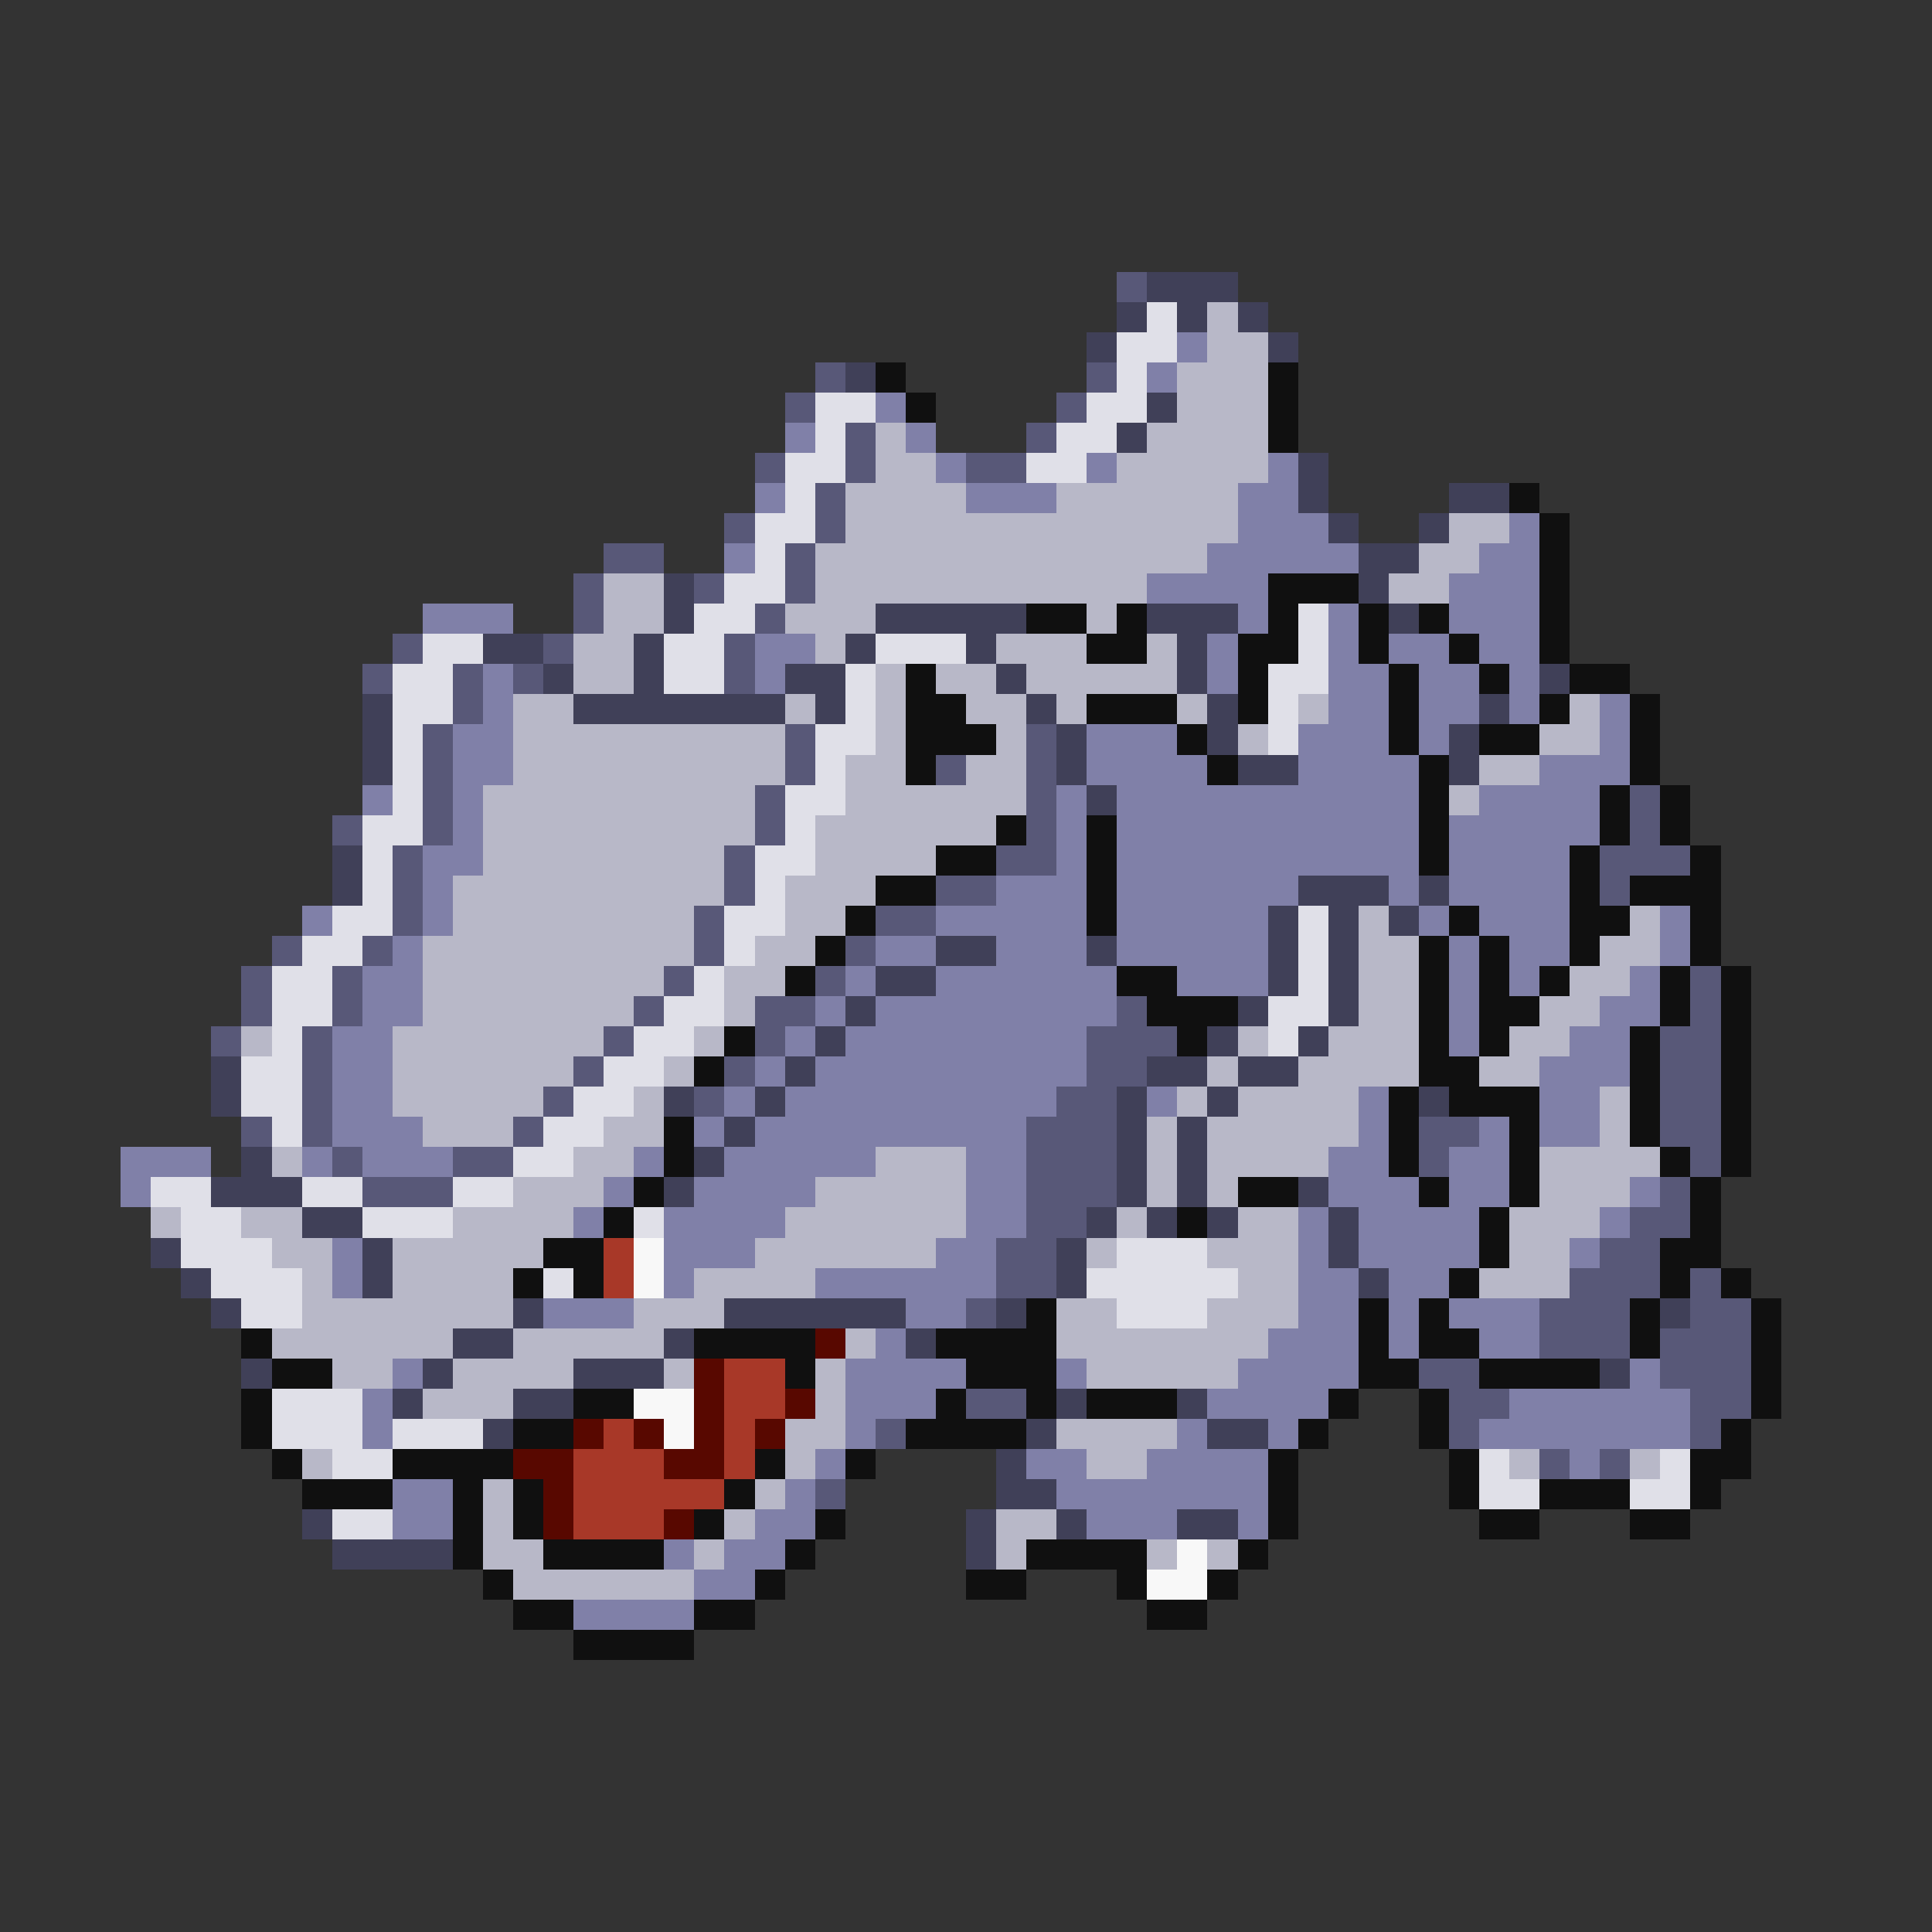 <svg xmlns="http://www.w3.org/2000/svg" viewBox="0 -0.5 64 64" shape-rendering="crispEdges">
<rect x="0" y="-0.5" width="64" height="64" fill="#333333" stroke="none"/>
<path stroke="#585878" d="M37 9h1M27 12h1M36 12h1M26 13h1M35 13h1M28 14h1M34 14h1M25 15h1M28 15h1M32 15h2M27 16h1M24 17h1M27 17h1M20 18h2M26 18h1M19 19h1M23 19h1M26 19h1M19 20h1M25 20h1M13 21h1M18 21h1M24 21h1M12 22h1M15 22h1M17 22h1M24 22h1M15 23h1M14 24h1M26 24h1M34 24h1M14 25h1M26 25h1M31 25h1M34 25h1M14 26h1M25 26h1M34 26h1M54 26h1M11 27h1M14 27h1M25 27h1M34 27h1M54 27h1M13 28h1M24 28h1M33 28h2M53 28h3M13 29h1M24 29h1M31 29h2M53 29h1M13 30h1M23 30h1M29 30h2M9 31h1M12 31h1M23 31h1M28 31h1M8 32h1M11 32h1M22 32h1M27 32h1M56 32h1M8 33h1M11 33h1M21 33h1M25 33h2M37 33h1M56 33h1M7 34h1M10 34h1M20 34h1M25 34h1M36 34h3M55 34h2M10 35h1M19 35h1M24 35h1M36 35h2M55 35h2M10 36h1M18 36h1M23 36h1M35 36h2M55 36h2M8 37h1M10 37h1M17 37h1M34 37h3M47 37h2M55 37h2M11 38h1M15 38h2M34 38h3M47 38h1M56 38h1M12 39h3M34 39h3M55 39h1M34 40h2M54 40h2M33 41h2M53 41h2M33 42h2M52 42h3M56 42h1M32 43h1M51 43h3M56 43h2M51 44h3M55 44h3M47 45h2M55 45h3M32 46h2M48 46h2M56 46h2M29 47h1M48 47h1M56 47h1M51 48h1M53 48h1M27 49h1" />
<path stroke="#404058" d="M38 9h3M37 10h1M39 10h1M41 10h1M36 11h1M42 11h1M28 12h1M38 13h1M37 14h1M43 15h1M43 16h1M48 16h2M44 17h1M47 17h1M45 18h2M22 19h1M45 19h1M22 20h1M29 20h5M38 20h3M46 20h1M16 21h2M21 21h1M28 21h1M32 21h1M39 21h1M18 22h1M21 22h1M26 22h2M33 22h1M39 22h1M51 22h1M12 23h1M19 23h7M27 23h1M34 23h1M40 23h1M49 23h1M12 24h1M35 24h1M40 24h1M48 24h1M12 25h1M35 25h1M41 25h2M48 25h1M36 26h1M11 28h1M11 29h1M43 29h3M47 29h1M42 30h1M44 30h1M46 30h1M31 31h2M36 31h1M42 31h1M44 31h1M29 32h2M42 32h1M44 32h1M28 33h1M41 33h1M44 33h1M27 34h1M40 34h1M43 34h1M7 35h1M26 35h1M38 35h2M41 35h2M7 36h1M22 36h1M25 36h1M37 36h1M40 36h1M47 36h1M24 37h1M37 37h1M39 37h1M8 38h1M23 38h1M37 38h1M39 38h1M7 39h3M22 39h1M37 39h1M39 39h1M43 39h1M10 40h2M36 40h1M38 40h1M40 40h1M44 40h1M5 41h1M12 41h1M35 41h1M44 41h1M6 42h1M12 42h1M35 42h1M45 42h1M7 43h1M17 43h1M24 43h6M33 43h1M55 43h1M15 44h2M22 44h1M30 44h1M8 45h1M14 45h1M19 45h3M53 45h1M13 46h1M17 46h2M35 46h1M39 46h1M16 47h1M34 47h1M40 47h2M33 48h1M33 49h2M10 50h1M32 50h1M35 50h1M39 50h2M11 51h4M32 51h1" />
<path stroke="#e0e0e8" d="M38 10h1M37 11h2M37 12h1M27 13h2M36 13h2M27 14h1M35 14h2M26 15h2M34 15h2M26 16h1M25 17h2M25 18h1M24 19h2M23 20h2M43 20h1M14 21h2M22 21h2M29 21h3M43 21h1M13 22h2M22 22h2M28 22h1M42 22h2M13 23h2M28 23h1M42 23h1M13 24h1M27 24h2M42 24h1M13 25h1M27 25h1M13 26h1M26 26h2M12 27h2M26 27h1M12 28h1M25 28h2M12 29h1M25 29h1M11 30h2M24 30h2M43 30h1M10 31h2M24 31h1M43 31h1M9 32h2M23 32h1M43 32h1M9 33h2M22 33h2M42 33h2M9 34h1M21 34h2M42 34h1M8 35h2M20 35h2M8 36h2M19 36h2M9 37h1M18 37h2M17 38h2M5 39h2M10 39h2M15 39h2M6 40h2M12 40h3M21 40h1M6 41h3M37 41h3M7 42h3M18 42h1M36 42h5M8 43h2M37 43h3M9 46h3M9 47h3M13 47h3M11 48h2M49 48h1M55 48h1M49 49h2M54 49h2M11 50h2" />
<path stroke="#b8b8c8" d="M40 10h1M40 11h2M39 12h3M39 13h3M29 14h1M38 14h4M29 15h2M37 15h5M28 16h4M35 16h6M28 17h13M48 17h2M27 18h13M47 18h2M20 19h2M27 19h11M46 19h2M20 20h2M26 20h3M36 20h1M19 21h2M27 21h1M33 21h3M38 21h1M19 22h2M29 22h1M31 22h2M34 22h5M17 23h2M26 23h1M29 23h1M32 23h2M35 23h1M39 23h1M43 23h1M52 23h1M17 24h9M29 24h1M33 24h1M41 24h1M51 24h2M17 25h9M28 25h2M32 25h2M49 25h2M16 26h9M28 26h6M48 26h1M16 27h9M27 27h6M16 28h8M27 28h4M15 29h9M26 29h3M15 30h8M26 30h2M45 30h1M54 30h1M14 31h9M25 31h2M45 31h2M53 31h2M14 32h8M24 32h2M45 32h2M52 32h2M14 33h7M24 33h1M45 33h2M51 33h2M8 34h1M13 34h7M23 34h1M41 34h1M44 34h3M50 34h2M13 35h6M22 35h1M40 35h1M43 35h4M49 35h2M13 36h5M21 36h1M39 36h1M41 36h4M53 36h1M14 37h3M20 37h2M38 37h1M40 37h5M53 37h1M9 38h1M19 38h2M29 38h3M38 38h1M40 38h4M51 38h4M17 39h3M27 39h5M38 39h1M40 39h1M51 39h3M5 40h1M8 40h2M15 40h4M26 40h6M37 40h1M41 40h2M50 40h3M9 41h2M13 41h5M25 41h6M36 41h1M40 41h3M50 41h2M10 42h1M13 42h4M23 42h4M41 42h2M49 42h3M10 43h7M21 43h3M35 43h2M40 43h3M9 44h6M17 44h5M28 44h1M35 44h7M11 45h2M15 45h4M22 45h1M27 45h1M36 45h5M14 46h3M27 46h1M26 47h2M35 47h4M10 48h1M26 48h1M36 48h2M50 48h1M54 48h1M16 49h1M25 49h1M16 50h1M24 50h1M33 50h2M16 51h2M23 51h1M33 51h1M38 51h1M40 51h1M17 52h6" />
<path stroke="#8080a8" d="M39 11h1M38 12h1M29 13h1M26 14h1M30 14h1M31 15h1M36 15h1M42 15h1M25 16h1M32 16h3M41 16h2M41 17h3M50 17h1M24 18h1M40 18h5M49 18h2M38 19h4M48 19h3M14 20h3M41 20h1M44 20h1M48 20h3M25 21h2M40 21h1M44 21h1M46 21h2M49 21h2M16 22h1M25 22h1M40 22h1M44 22h2M47 22h2M50 22h1M16 23h1M44 23h2M47 23h2M50 23h1M53 23h1M15 24h2M36 24h3M43 24h3M47 24h1M53 24h1M15 25h2M36 25h4M43 25h4M51 25h3M12 26h1M15 26h1M35 26h1M37 26h10M49 26h4M15 27h1M35 27h1M37 27h10M48 27h5M14 28h2M35 28h1M37 28h10M48 28h4M14 29h1M33 29h3M37 29h6M46 29h1M48 29h4M10 30h1M14 30h1M31 30h5M37 30h5M47 30h1M49 30h3M55 30h1M13 31h1M29 31h2M33 31h3M37 31h5M48 31h1M50 31h2M55 31h1M12 32h2M28 32h1M31 32h6M39 32h3M48 32h1M50 32h1M54 32h1M12 33h2M27 33h1M29 33h8M48 33h1M53 33h2M11 34h2M26 34h1M28 34h8M48 34h1M52 34h2M11 35h2M25 35h1M27 35h9M51 35h3M11 36h2M24 36h1M26 36h9M38 36h1M45 36h1M51 36h2M11 37h3M23 37h1M25 37h9M45 37h1M49 37h1M51 37h2M4 38h3M10 38h1M12 38h3M21 38h1M24 38h5M32 38h2M44 38h2M48 38h2M4 39h1M20 39h1M23 39h4M32 39h2M44 39h3M48 39h2M54 39h1M19 40h1M22 40h4M32 40h2M43 40h1M45 40h4M53 40h1M11 41h1M22 41h3M31 41h2M43 41h1M45 41h4M52 41h1M11 42h1M22 42h1M27 42h6M43 42h2M46 42h2M18 43h3M30 43h2M43 43h2M46 43h1M48 43h3M29 44h1M42 44h3M46 44h1M49 44h2M13 45h1M28 45h4M35 45h1M41 45h4M54 45h1M12 46h1M28 46h3M40 46h4M50 46h6M12 47h1M28 47h1M39 47h1M42 47h1M49 47h7M27 48h1M34 48h2M38 48h4M52 48h1M13 49h2M26 49h1M35 49h7M13 50h2M25 50h2M36 50h3M41 50h1M22 51h1M24 51h2M23 52h2M19 53h4" />
<path stroke="#101010" d="M29 12h1M42 12h1M30 13h1M42 13h1M42 14h1M50 16h1M51 17h1M51 18h1M42 19h3M51 19h1M34 20h2M37 20h1M42 20h1M45 20h1M47 20h1M51 20h1M36 21h2M41 21h2M45 21h1M48 21h1M51 21h1M30 22h1M41 22h1M46 22h1M49 22h1M52 22h2M30 23h2M36 23h3M41 23h1M46 23h1M51 23h1M54 23h1M30 24h3M39 24h1M46 24h1M49 24h2M54 24h1M30 25h1M40 25h1M47 25h1M54 25h1M47 26h1M53 26h1M55 26h1M33 27h1M36 27h1M47 27h1M53 27h1M55 27h1M31 28h2M36 28h1M47 28h1M52 28h1M56 28h1M29 29h2M36 29h1M52 29h1M54 29h3M28 30h1M36 30h1M48 30h1M52 30h2M56 30h1M27 31h1M47 31h1M49 31h1M52 31h1M56 31h1M26 32h1M37 32h2M47 32h1M49 32h1M51 32h1M55 32h1M57 32h1M38 33h3M47 33h1M49 33h2M55 33h1M57 33h1M24 34h1M39 34h1M47 34h1M49 34h1M54 34h1M57 34h1M23 35h1M47 35h2M54 35h1M57 35h1M46 36h1M48 36h3M54 36h1M57 36h1M22 37h1M46 37h1M50 37h1M54 37h1M57 37h1M22 38h1M46 38h1M50 38h1M55 38h1M57 38h1M21 39h1M41 39h2M47 39h1M50 39h1M56 39h1M20 40h1M39 40h1M49 40h1M56 40h1M18 41h2M49 41h1M55 41h2M17 42h1M19 42h1M48 42h1M55 42h1M57 42h1M34 43h1M45 43h1M47 43h1M54 43h1M58 43h1M8 44h1M23 44h4M31 44h4M45 44h1M47 44h2M54 44h1M58 44h1M9 45h2M26 45h1M32 45h3M45 45h2M49 45h4M58 45h1M8 46h1M19 46h2M31 46h1M34 46h1M36 46h3M44 46h1M47 46h1M58 46h1M8 47h1M17 47h2M30 47h4M43 47h1M47 47h1M57 47h1M9 48h1M13 48h4M25 48h1M28 48h1M42 48h1M48 48h1M56 48h2M10 49h3M15 49h1M17 49h1M24 49h1M42 49h1M48 49h1M51 49h3M56 49h1M15 50h1M17 50h1M23 50h1M27 50h1M42 50h1M49 50h2M54 50h2M15 51h1M18 51h4M26 51h1M34 51h4M41 51h1M16 52h1M25 52h1M32 52h2M37 52h1M40 52h1M17 53h2M23 53h2M38 53h2M19 54h4" />
<path stroke="#a83828" d="M20 41h1M20 42h1M24 45h2M24 46h2M20 47h1M24 47h1M19 48h3M24 48h1M19 49h5M19 50h3" />
<path stroke="#f8f8f8" d="M21 41h1M21 42h1M21 46h2M22 47h1M39 51h1M38 52h2" />
<path stroke="#580800" d="M27 44h1M23 45h1M23 46h1M26 46h1M19 47h1M21 47h1M23 47h1M25 47h1M17 48h2M22 48h2M18 49h1M18 50h1M22 50h1" />
</svg>